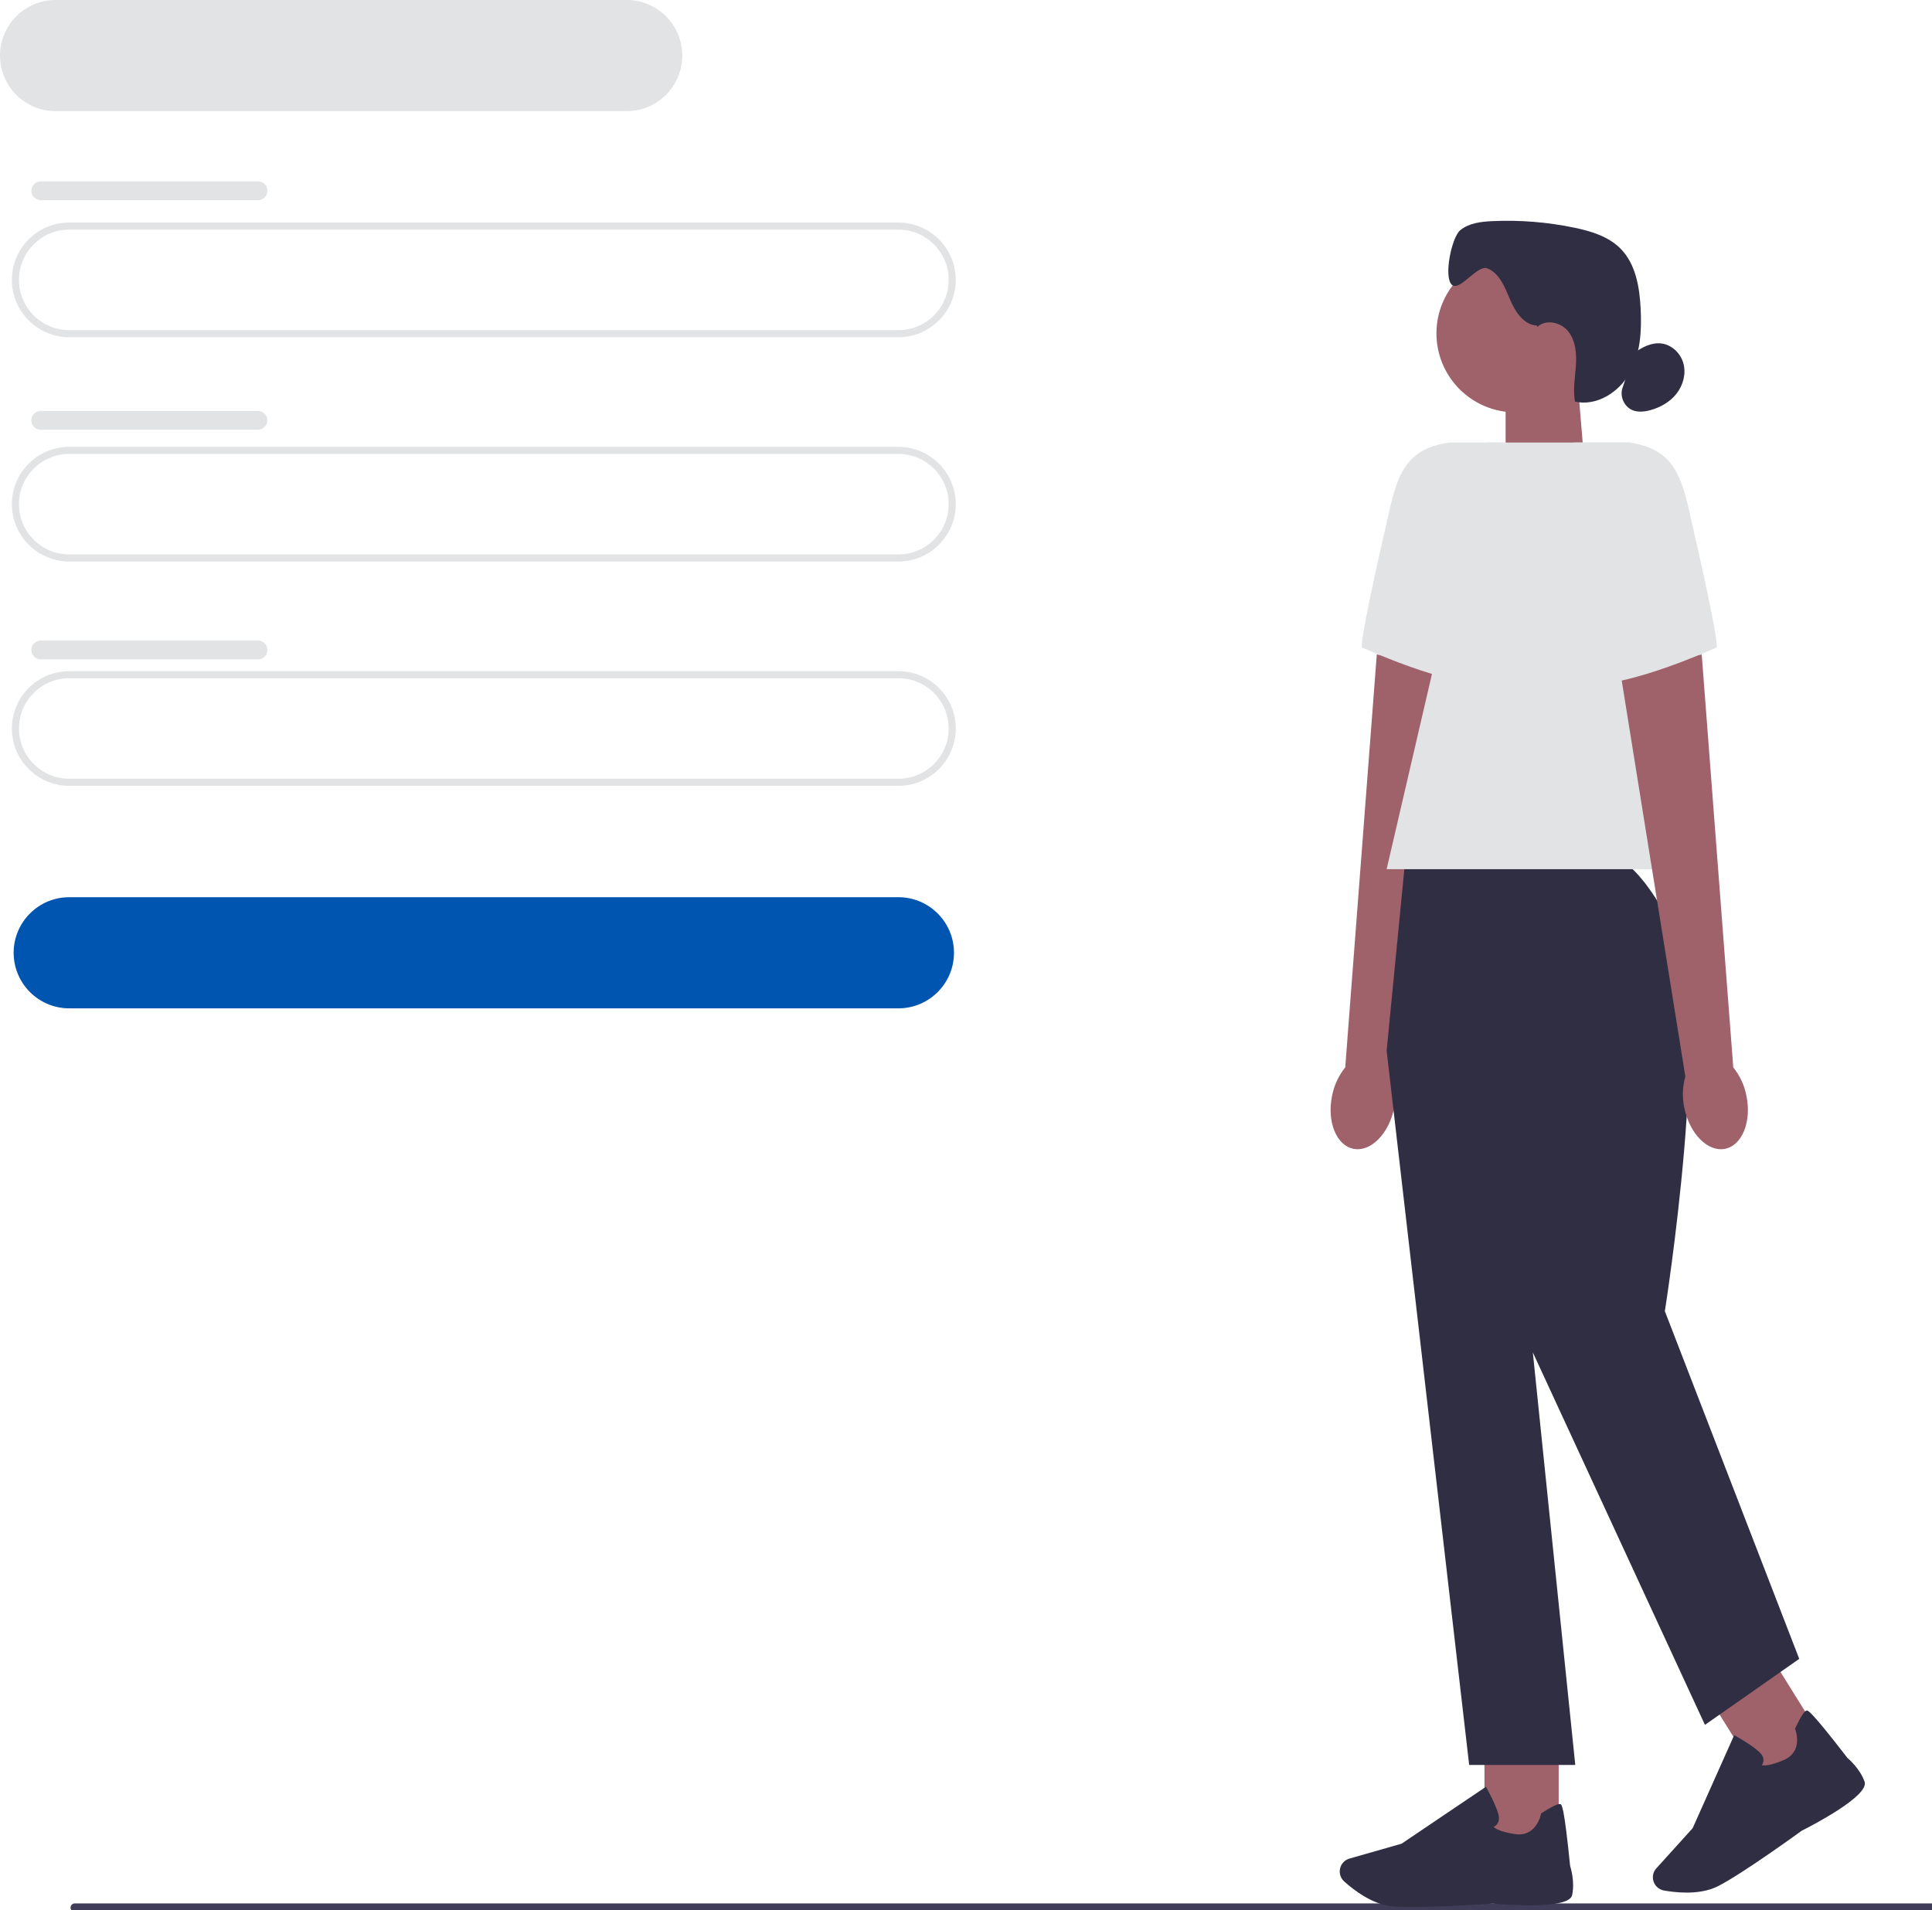 <svg width="545" height="539" viewBox="0 0 545 539" fill="none" xmlns="http://www.w3.org/2000/svg">
<g clip-path="url(#clip0_796_69)">
<path d="M19.9 538.23C19.9 538.89 20.43 539.42 21.09 539.42H750.38C751.04 539.42 751.57 538.89 751.57 538.23C751.57 537.57 751.04 537.04 750.38 537.04H21.09C20.43 537.04 19.9 537.57 19.9 538.23Z" fill="#3F3D58"/>
<path d="M253.43 95.15H19.53C10.61 95.15 3.35 87.89 3.35 78.97C3.35 70.05 10.61 62.79 19.53 62.79H253.43C262.35 62.79 269.61 70.05 269.61 78.97C269.61 87.89 262.35 95.15 253.43 95.15ZM19.53 64.79C11.71 64.79 5.35 71.15 5.35 78.97C5.35 86.79 11.71 93.15 19.53 93.15H253.43C261.25 93.15 267.61 86.79 267.61 78.97C267.61 71.15 261.25 64.79 253.43 64.79H19.53Z" fill="#E2E3E4"/>
<path d="M253.43 284.5H19.53C10.88 284.5 3.85 277.47 3.85 268.82C3.85 260.17 10.88 253.14 19.53 253.14H253.43C262.08 253.14 269.11 260.17 269.11 268.82C269.11 277.47 262.08 284.5 253.43 284.5Z" fill="#0055B0"/>
<path d="M176.78 31.36H15.68C7.03 31.36 0 24.33 0 15.68C0 7.03 7.03 0 15.68 0H176.78C185.43 0 192.46 7.03 192.46 15.68C192.46 24.33 185.43 31.36 176.78 31.36Z" fill="#E2E3E4"/>
<path d="M253.43 158.43H19.53C10.61 158.43 3.35 151.17 3.35 142.25C3.35 133.33 10.61 126.07 19.53 126.07H253.43C262.35 126.07 269.61 133.33 269.61 142.25C269.61 151.17 262.35 158.43 253.43 158.43ZM19.53 128.07C11.71 128.07 5.35 134.43 5.35 142.25C5.35 150.07 11.71 156.43 19.53 156.43H253.43C261.25 156.43 267.61 150.07 267.61 142.25C267.61 134.43 261.25 128.07 253.43 128.07H19.53Z" fill="#E2E3E4"/>
<path d="M253.43 221.72H19.53C10.61 221.72 3.35 214.46 3.35 205.54C3.35 196.62 10.61 189.36 19.53 189.36H253.43C262.35 189.36 269.61 196.62 269.61 205.54C269.61 214.46 262.35 221.72 253.43 221.72ZM19.53 191.36C11.71 191.36 5.35 197.72 5.35 205.54C5.35 213.36 11.71 219.72 19.53 219.72H253.43C261.25 219.72 267.61 213.36 267.61 205.54C267.61 197.72 261.25 191.36 253.43 191.36H19.53Z" fill="#E2E3E4"/>
<path d="M11.49 51.17H72.79C74.25 51.17 75.44 52.35 75.44 53.82C75.44 55.28 74.25 56.47 72.79 56.47H11.49C10.03 56.47 8.84 55.29 8.84 53.82C8.84 52.36 10.03 51.17 11.49 51.17Z" fill="#E2E3E4"/>
<path d="M11.49 115.95H72.79C74.25 115.95 75.44 117.13 75.44 118.59C75.44 120.05 74.25 121.24 72.79 121.24H11.49C10.03 121.24 8.84 120.06 8.84 118.6C8.84 117.14 10.03 115.95 11.49 115.95Z" fill="#E2E3E4"/>
<path d="M11.49 180.74H72.79C74.25 180.74 75.44 181.92 75.44 183.39C75.44 184.85 74.25 186.03 72.79 186.03H11.49C10.03 186.03 8.84 184.85 8.84 183.38C8.84 181.92 10.03 180.74 11.49 180.74Z" fill="#E2E3E4"/>
<path d="M447.08 132.26L424.72 139.62V107.43H445.01L447.08 132.26Z" fill="#9F616A"/>
<path d="M427.49 116.34C439.795 116.34 449.77 106.365 449.77 94.06C449.77 81.755 439.795 71.78 427.49 71.78C415.185 71.78 405.21 81.755 405.21 94.06C405.21 106.365 415.185 116.34 427.49 116.34Z" fill="#9F616A"/>
<path d="M433.61 91.85C429.88 91.74 427.43 87.97 425.98 84.53C424.53 81.09 423.04 77.14 419.58 75.72C416.75 74.56 411.76 82.41 409.53 80.32C407.2 78.14 409.47 66.95 411.94 64.94C414.41 62.93 417.79 62.54 420.97 62.39C428.73 62.03 436.54 62.66 444.15 64.25C448.86 65.23 453.7 66.71 457.1 70.11C461.4 74.43 462.5 80.94 462.81 87.03C463.13 93.26 462.77 99.78 459.74 105.23C456.71 110.68 450.37 114.7 444.29 113.31C443.68 110.01 444.3 106.62 444.54 103.26C444.77 99.91 444.53 96.29 442.48 93.62C440.44 90.95 436.06 89.89 433.68 92.26" fill="#2F2E43"/>
<path d="M461.02 99.57C463.25 97.94 465.92 96.57 468.66 96.91C471.62 97.27 474.13 99.71 474.89 102.6C475.65 105.49 474.8 108.67 472.96 111.03C471.13 113.39 468.4 114.95 465.52 115.73C463.85 116.18 462.02 116.37 460.43 115.69C458.09 114.68 456.82 111.69 457.74 109.31" fill="#2F2E43"/>
<path d="M375.76 309.2C374.27 316.52 377 323.21 381.84 324.14C386.68 325.07 391.81 319.88 393.29 312.56C393.92 309.64 393.82 306.62 393 303.74L411.43 188.99L388.38 184.65L379.48 301.15C377.59 303.51 376.32 306.27 375.76 309.21V309.2Z" fill="#9F616A"/>
<path d="M424.48 124.85H408.75C397.63 126.54 394.61 132.47 392.08 143.43C388.22 160.15 383.29 182.41 384.27 182.74C385.84 183.26 412.62 195.86 426.27 192.98L424.48 124.85Z" fill="#E2E3E4"/>
<path d="M439.69 490.36H418.75V520.07H439.69V490.36Z" fill="#9F616A"/>
<path d="M398.36 538.05C396.16 538.05 394.2 538 392.72 537.86C387.16 537.35 381.85 533.24 379.18 530.84C377.98 529.76 377.6 528.04 378.22 526.56C378.67 525.5 379.56 524.7 380.67 524.39L395.37 520.19L419.17 504.13L419.44 504.61C419.54 504.79 421.88 509 422.66 511.84C422.96 512.92 422.88 513.82 422.43 514.52C422.12 515 421.68 515.28 421.33 515.44C421.76 515.89 423.11 516.81 427.27 517.47C433.34 518.43 434.62 512.14 434.67 511.88L434.71 511.67L434.89 511.55C437.78 509.69 439.56 508.84 440.17 509.02C440.55 509.13 441.19 509.33 442.92 526.46C443.09 527 444.3 530.94 443.48 534.71C442.59 538.81 424.67 537.4 421.08 537.08C420.98 537.09 407.56 538.05 398.37 538.05H398.36Z" fill="#2F2E43"/>
<path d="M499.316 467.018L481.548 478.099L497.27 503.308L515.038 492.227L499.316 467.018Z" fill="#9F616A"/>
<path d="M475.72 533.98C473.26 533.98 471 533.68 469.39 533.4C467.81 533.12 466.57 531.86 466.31 530.28C466.13 529.14 466.46 527.99 467.24 527.14L477.49 515.8L489.19 489.58L489.67 489.84C489.85 489.94 494.06 492.27 496.23 494.27C497.06 495.03 497.47 495.84 497.45 496.67C497.44 497.25 497.22 497.71 497 498.04C497.6 498.2 499.23 498.26 503.11 496.62C508.77 494.23 506.53 488.21 506.43 487.96L506.35 487.76L506.44 487.57C507.91 484.46 508.96 482.8 509.58 482.63C509.97 482.52 510.61 482.35 521.14 495.98C521.57 496.34 524.68 499.05 525.98 502.68C527.39 506.63 511.44 514.92 508.23 516.54C508.13 516.62 491.44 528.75 484.58 532.2C481.86 533.57 478.64 533.99 475.71 533.99L475.72 533.98Z" fill="#2F2E43"/>
<path d="M455.109 241.91H396.479L391.159 296.45L414.439 497.97H444.369L432.399 381.58L480.949 486.66L507.549 468.04L469.639 369.94C469.639 369.94 483.179 284.48 472.539 263.19C461.899 241.91 455.109 241.91 455.109 241.91Z" fill="#2F2E43"/>
<path d="M484.279 245.23H391.159L419.099 124.85H459.669L484.279 245.23Z" fill="#E2E3E4"/>
<path d="M492.659 309.2C494.149 316.52 491.419 323.21 486.579 324.14C481.739 325.07 476.609 319.88 475.129 312.56C474.499 309.64 474.599 306.62 475.419 303.74L456.989 188.99L480.039 184.65L488.939 301.15C490.829 303.51 492.099 306.27 492.659 309.21V309.2Z" fill="#9F616A"/>
<path d="M443.939 124.85H459.669C470.789 126.54 473.809 132.47 476.339 143.43C480.199 160.15 485.129 182.41 484.149 182.74C482.579 183.26 455.799 195.86 442.149 192.98L443.939 124.85Z" fill="#E2E3E4"/>
</g>
<defs>
<clipPath id="clip0_796_69">
<rect width="545" height="539" fill="white"/>
</clipPath>
</defs>
</svg>
